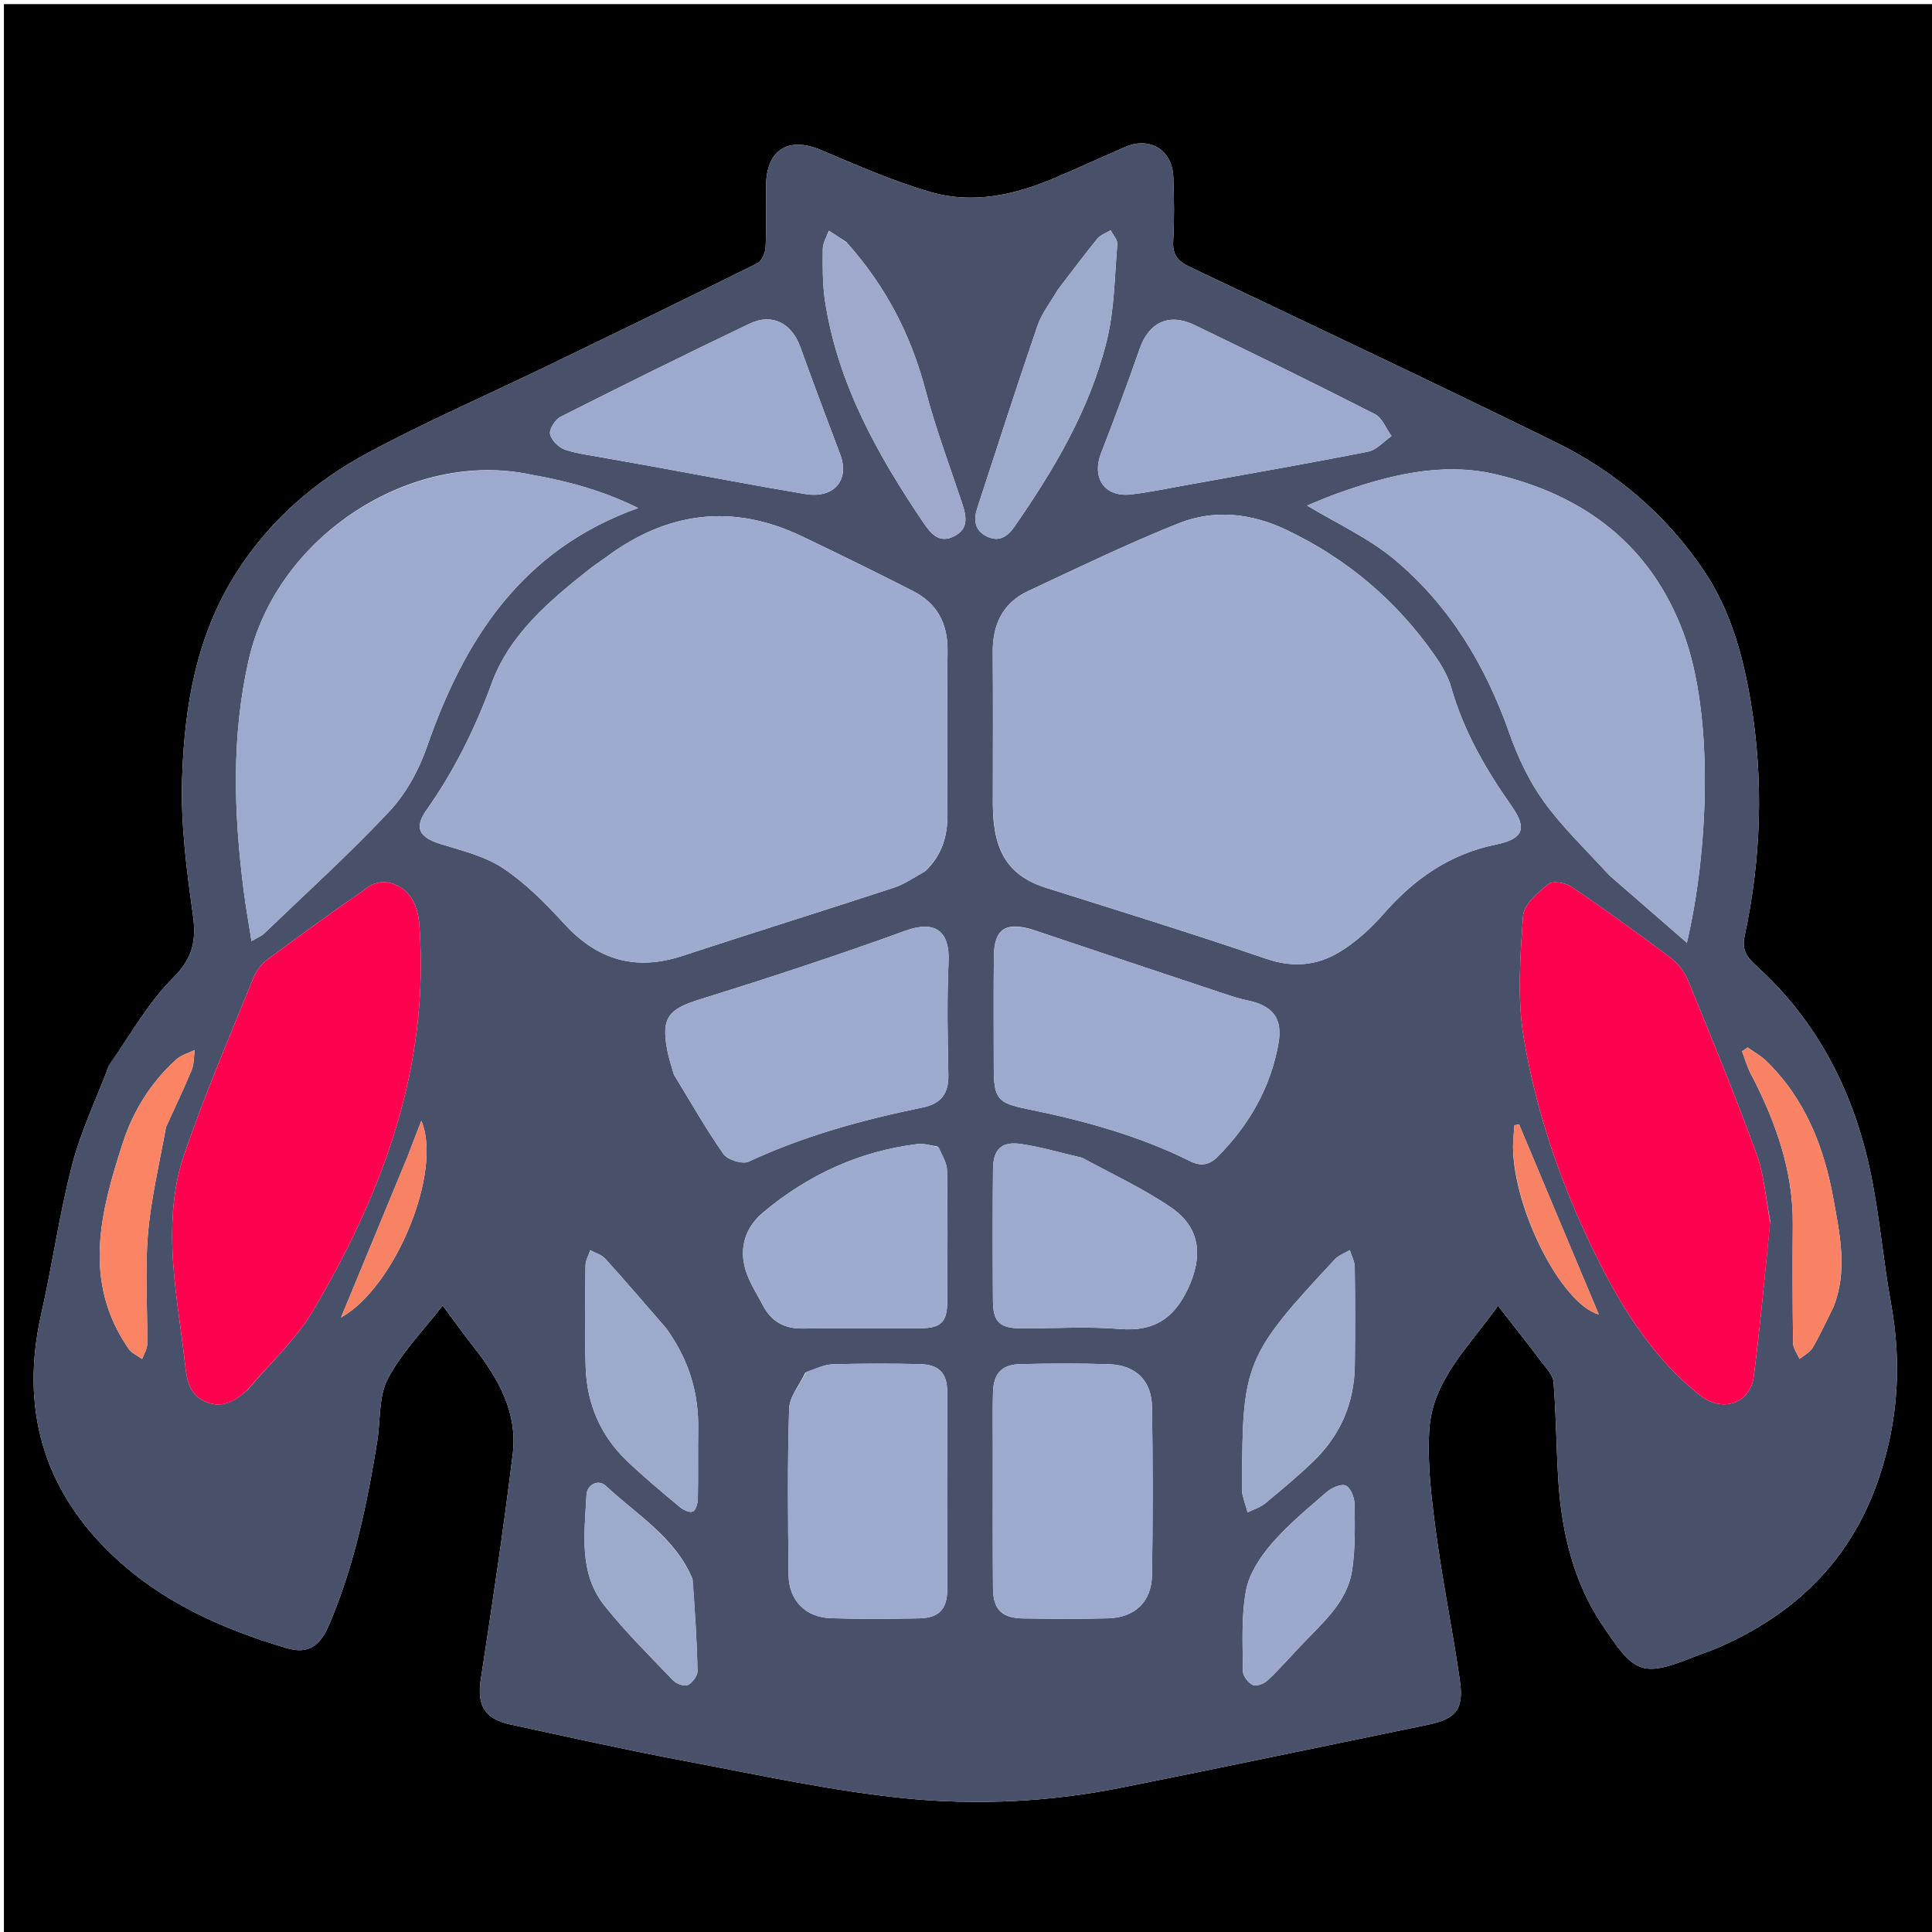 <svg version="1.1" id="Layer_1" xmlns="http://www.w3.org/2000/svg" xmlns:xlink="http://www.w3.org/1999/xlink" x="0px" y="0px"
	 width="100%" viewBox="0 0 512 512" enable-background="new 0 0 512 512" xml:space="preserve">
<path fill="#000000" opacity="1" stroke="none" 
	d="
M282,513 
	C188.023,513 94.546,513 1.034,513 
	C1.034,342.398 1.034,171.796 1.034,1.097 
	C171.561,1.097 342.121,1.097 512.841,1.097 
	C512.841,171.667 512.841,342.333 512.841,513 
	C436.129,513 359.314,513 282,513 
M28.883,282.371 
	C25.568,291.127 21.465,299.679 19.124,308.688 
	C15.74,321.709 13.887,335.119 10.924,348.26 
	C5.369,372.903 11.25,394.232 29.382,411.734 
	C42.504,424.399 58.809,431.724 76.109,436.795 
	C81.67,438.425 84.822,436.224 87.248,430.519 
	C93.886,414.908 97.323,398.463 99.991,381.818 
	C100.878,376.29 100.31,370.036 102.779,365.368 
	C106.475,358.384 112.267,352.509 117.309,345.979 
	C120.357,350.064 122.933,353.676 125.675,357.159 
	C132.193,365.44 137.203,374.502 135.884,385.322 
	C133.451,405.279 130.457,425.172 127.412,445.048 
	C126.383,451.764 128.275,455.481 135.163,456.976 
	C150.618,460.331 166.061,463.775 181.6,466.694 
	C201.196,470.374 220.772,474.715 240.564,476.637 
	C259.325,478.458 278.378,477.485 297.033,473.77 
	C324.159,468.367 351.223,462.649 378.317,457.086 
	C385.802,455.55 387.992,453.065 386.891,445.408 
	C384.992,432.207 382.287,419.119 380.525,405.903 
	C379.333,396.96 378.213,387.817 378.784,378.873 
	C379.628,365.65 389.407,356.76 396.985,346.039 
	C400.958,351.146 404.635,355.771 408.186,360.489 
	C409.557,362.31 411.539,364.271 411.705,366.295 
	C412.44,375.266 412.419,384.296 413.043,393.279 
	C413.959,406.472 417.131,419.336 424.41,430.301 
	C432.992,443.23 434.762,444.721 448.546,439.223 
	C450.537,438.429 452.592,437.786 454.565,436.951 
	C475.583,428.057 490.635,413.455 497.996,391.501 
	C503.035,376.475 503.994,361.232 501.157,345.608 
	C498.95,333.455 498.028,321.041 495.342,309.009 
	C490.742,288.406 481.261,270.248 465.358,255.874 
	C463.06,253.797 461.546,251.788 462.326,248.152 
	C466.741,227.564 467.426,206.825 463.965,186.007 
	C461.921,173.718 458.563,161.696 451.63,151.351 
	C441.707,136.545 428.322,125.079 412.34,117.236 
	C380.098,101.416 347.607,86.101 315.174,70.673 
	C312.12,69.22 310.703,67.48 310.908,63.919 
	C311.233,58.272 311.152,52.587 310.942,46.929 
	C310.673,39.697 304.679,36.089 298.079,38.99 
	C291.874,41.716 285.704,44.523 279.471,47.182 
	C268.88,51.699 257.774,54.15 246.573,50.886 
	C236.652,47.995 227.084,43.794 217.538,39.749 
	C209.011,36.136 203.165,39.627 203.022,49.002 
	C202.938,54.5 203.156,60.007 202.893,65.494 
	C202.821,66.99 201.877,69.189 200.693,69.778 
	C182.199,78.975 163.616,87.995 145.02,96.985 
	C129.268,104.601 113.198,111.613 97.775,119.842 
	C83.346,127.54 71.161,138.174 62.323,152.265 
	C51.965,168.781 48.876,187.355 48.261,206.217 
	C47.87,218.194 49.415,230.325 51.101,242.245 
	C52.076,249.136 51.188,253.836 45.909,259.101 
	C39.342,265.65 34.629,274.058 28.883,282.371 
z"/>
<path fill="#49506A" opacity="1" stroke="none" 
	d="
M28.999,282.017 
	C34.629,274.058 39.342,265.65 45.909,259.101 
	C51.188,253.836 52.076,249.136 51.101,242.245 
	C49.415,230.325 47.87,218.194 48.261,206.217 
	C48.876,187.355 51.965,168.781 62.323,152.265 
	C71.161,138.174 83.346,127.54 97.775,119.842 
	C113.198,111.613 129.268,104.601 145.02,96.985 
	C163.616,87.995 182.199,78.975 200.693,69.778 
	C201.877,69.189 202.821,66.99 202.893,65.494 
	C203.156,60.007 202.938,54.5 203.022,49.002 
	C203.165,39.627 209.011,36.136 217.538,39.749 
	C227.084,43.794 236.652,47.995 246.573,50.886 
	C257.774,54.15 268.88,51.699 279.471,47.182 
	C285.704,44.523 291.874,41.716 298.079,38.99 
	C304.679,36.089 310.673,39.697 310.942,46.929 
	C311.152,52.587 311.233,58.272 310.908,63.919 
	C310.703,67.48 312.12,69.22 315.174,70.673 
	C347.607,86.101 380.098,101.416 412.34,117.236 
	C428.322,125.079 441.707,136.545 451.63,151.351 
	C458.563,161.696 461.921,173.718 463.965,186.007 
	C467.426,206.825 466.741,227.564 462.326,248.152 
	C461.546,251.788 463.06,253.797 465.358,255.874 
	C481.261,270.248 490.742,288.406 495.342,309.009 
	C498.028,321.041 498.95,333.455 501.157,345.608 
	C503.994,361.232 503.035,376.475 497.996,391.501 
	C490.635,413.455 475.583,428.057 454.565,436.951 
	C452.592,437.786 450.537,438.429 448.546,439.223 
	C434.762,444.721 432.992,443.23 424.41,430.301 
	C417.131,419.336 413.959,406.472 413.043,393.279 
	C412.419,384.296 412.44,375.266 411.705,366.295 
	C411.539,364.271 409.557,362.31 408.186,360.489 
	C404.635,355.771 400.958,351.146 396.985,346.039 
	C389.407,356.76 379.628,365.65 378.784,378.873 
	C378.213,387.817 379.333,396.96 380.525,405.903 
	C382.287,419.119 384.992,432.207 386.891,445.408 
	C387.992,453.065 385.802,455.55 378.317,457.086 
	C351.223,462.649 324.159,468.367 297.033,473.77 
	C278.378,477.485 259.325,478.458 240.564,476.637 
	C220.772,474.715 201.196,470.374 181.6,466.694 
	C166.061,463.775 150.618,460.331 135.163,456.976 
	C128.275,455.481 126.383,451.764 127.412,445.048 
	C130.457,425.172 133.451,405.279 135.884,385.322 
	C137.203,374.502 132.193,365.44 125.675,357.159 
	C122.933,353.676 120.357,350.064 117.309,345.979 
	C112.267,352.509 106.475,358.384 102.779,365.368 
	C100.31,370.036 100.878,376.29 99.991,381.818 
	C97.323,398.463 93.886,414.908 87.248,430.519 
	C84.822,436.224 81.67,438.425 76.109,436.795 
	C58.809,431.724 42.504,424.399 29.382,411.734 
	C11.25,394.232 5.369,372.903 10.924,348.26 
	C13.887,335.119 15.74,321.709 19.124,308.688 
	C21.465,299.679 25.568,291.127 28.999,282.017 
M263.116,213.366 
	C263.183,225.813 267.394,232.18 277.223,235.282 
	C296.741,241.444 316.304,247.486 335.664,254.117 
	C342.625,256.502 348.975,255.881 354.808,252.401 
	C359.272,249.738 363.314,246.012 366.763,242.075 
	C374.815,232.881 384.257,226.309 396.374,223.827 
	C403.691,222.329 404.811,219.607 400.575,213.584 
	C393.733,203.857 387.85,193.698 384.575,182.128 
	C383.733,179.153 382.042,176.3 380.252,173.731 
	C370.141,159.212 357.049,148.139 341.079,140.495 
	C331.778,136.043 321.923,134.88 312.438,138.654 
	C298.873,144.05 285.7,150.45 272.461,156.637 
	C265.695,159.799 263.024,165.56 263.087,172.915 
	C263.2,186.076 263.117,199.238 263.116,213.366 
M245.285,230.798 
	C249.515,226.736 251.128,221.715 251.093,215.926 
	C251.005,201.441 250.95,186.954 251.113,172.47 
	C251.194,165.219 248.335,159.859 241.927,156.61 
	C232.142,151.647 222.306,146.78 212.399,142.066 
	C194.092,133.355 176.879,135.614 160.734,147.573 
	C159.263,148.662 157.709,149.645 156.274,150.778 
	C145.611,159.196 135.044,168.091 130.28,181.124 
	C125.885,193.149 120.331,204.299 113.002,214.705 
	C109.689,219.409 111.075,221.905 116.743,223.663 
	C122.421,225.425 128.511,226.883 133.339,230.099 
	C139.324,234.086 144.576,239.397 149.467,244.755 
	C158.32,254.454 168.455,257.378 180.771,253.34 
	C199.417,247.225 218.153,241.385 236.802,235.278 
	C239.586,234.366 242.102,232.637 245.285,230.798 
M426.511,231.989 
	C433.212,237.815 439.914,243.641 447.038,249.835 
	C452.65,226.057 454.41,190.012 446.124,167.736 
	C437.418,144.332 419.773,131.251 396.483,125.718 
	C382.037,122.286 367.682,125.968 353.874,130.964 
	C351.035,131.991 348.268,133.22 346.404,133.976 
	C354.202,138.701 362.623,142.516 369.474,148.219 
	C384.125,160.415 393.662,176.326 400.006,194.319 
	C402.244,200.668 405.227,207.017 409.142,212.447 
	C414.078,219.293 420.316,225.198 426.511,231.989 
M140.613,125.762 
	C109.034,119.049 73.432,141.936 65.923,174.81 
	C61.281,195.137 61.975,215.435 64.553,235.841 
	C65.103,240.2 65.888,244.529 66.649,249.41 
	C68.325,248.42 69.299,248.065 69.983,247.408 
	C81.122,236.705 92.605,226.32 103.155,215.061 
	C107.566,210.353 110.989,204.123 113.125,197.98 
	C123.071,169.377 138.269,145.684 169.11,134.633 
	C160.051,130.156 150.921,127.569 140.613,125.762 
M469.116,323.569 
	C467.939,317.564 467.513,311.284 465.438,305.607 
	C459.786,290.141 453.522,274.894 447.27,259.654 
	C446.331,257.365 444.486,255.141 442.492,253.644 
	C433.974,247.247 425.326,241.012 416.513,235.031 
	C414.924,233.953 411.523,233.338 410.369,234.265 
	C407.574,236.512 403.841,239.67 403.631,242.68 
	C402.882,253.433 402.035,264.515 403.803,275.039 
	C407.342,296.109 414.538,316.234 424.257,335.336 
	C430.872,348.338 438.816,360.42 450.376,369.67 
	C456.393,374.485 463.827,372.054 464.767,364.73 
	C466.483,351.362 467.695,337.93 469.116,323.569 
M65.678,368.283 
	C71.534,361.293 78.486,354.949 83.056,347.2 
	C101.595,315.767 113.933,282.422 111.121,245.011 
	C110.701,239.42 108.269,235.278 103.468,233.99 
	C101.824,233.548 99.428,233.825 98.061,234.768 
	C88.892,241.098 79.865,247.637 70.906,254.263 
	C69.401,255.376 68.005,257.058 67.309,258.781 
	C60.894,274.657 54.077,290.408 48.601,306.609 
	C46.122,313.944 45.447,322.237 45.658,330.049 
	C45.946,340.649 47.907,351.2 49.073,361.781 
	C49.527,365.907 50.32,369.822 54.686,371.571 
	C58.78,373.211 62.127,371.506 65.678,368.283 
M273.293,246.25 
	C266.379,244.279 263.468,246.303 263.39,253.422 
	C263.283,263.249 263.342,273.079 263.36,282.908 
	C263.375,291.108 264.263,292.302 272.337,293.935 
	C287.238,296.949 301.816,300.968 315.484,307.76 
	C318.405,309.212 320.606,308.624 322.661,306.563 
	C330.988,298.213 336.666,288.343 338.776,276.704 
	C340.024,269.821 337.343,266.517 330.46,265.081 
	C328.676,264.709 326.917,264.173 325.185,263.597 
	C308.125,257.923 291.074,252.224 273.293,246.25 
M178.588,284.774 
	C182.899,291.821 186.968,299.036 191.699,305.787 
	C192.797,307.354 196.744,308.613 198.376,307.854 
	C213.126,300.999 228.637,296.746 244.472,293.504 
	C249.384,292.499 251.43,289.83 251.327,284.798 
	C251.123,274.818 250.932,264.816 251.381,254.851 
	C251.733,247.048 248.085,243.685 239.945,246.65 
	C221.987,253.193 203.799,259.142 185.544,264.819 
	C177.193,267.416 175.173,269.645 176.825,278.253 
	C177.2,280.206 177.794,282.117 178.588,284.774 
M263.111,384.501 
	C263.115,396.651 263.049,408.801 263.153,420.949 
	C263.202,426.544 265.53,428.82 271.114,428.895 
	C278.602,428.996 286.095,429.049 293.58,428.871 
	C300.756,428.699 305.195,424.502 305.301,417.315 
	C305.519,402.507 305.517,387.691 305.298,372.882 
	C305.194,365.874 301.003,361.785 293.939,361.541 
	C286.126,361.271 278.295,361.333 270.477,361.506 
	C265.449,361.618 263.305,363.929 263.156,369.024 
	C263.016,373.846 263.117,378.676 263.111,384.501 
M213.415,363.766 
	C211.918,366.954 209.23,370.104 209.128,373.335 
	C208.664,387.981 208.833,402.651 208.974,417.31 
	C209.04,424.109 213.443,428.628 220.225,428.839 
	C228.048,429.083 235.886,429.01 243.713,428.872 
	C248.717,428.784 251.002,426.456 251.026,421.389 
	C251.109,403.896 251.106,386.403 251.029,368.911 
	C251.007,363.823 248.83,361.607 243.678,361.5 
	C236.018,361.339 228.348,361.33 220.692,361.553 
	C218.455,361.618 216.247,362.691 213.415,363.766 
M286.648,306.787 
	C281.316,305.552 276.035,303.986 270.64,303.178 
	C265.42,302.396 263.204,304.548 263.156,309.878 
	C263.05,321.52 263.066,333.165 263.145,344.807 
	C263.182,350.269 264.925,351.972 270.328,352.012 
	C279.143,352.077 288.006,351.469 296.762,352.191 
	C305.718,352.929 311.067,349.489 314.819,341.535 
	C318.882,332.92 318.131,325.287 310.304,319.96 
	C303.079,315.041 295.063,311.284 286.648,306.787 
M248.47,303.831 
	C246.696,303.595 244.873,302.971 243.154,303.182 
	C227.716,305.079 214.138,311.36 202.27,321.278 
	C197.542,325.229 195.794,330.622 197.579,336.563 
	C198.565,339.846 200.571,342.829 202.169,345.92 
	C204.366,350.169 207.802,352.133 212.671,352.068 
	C222.974,351.929 233.281,352.063 243.585,352.013 
	C249.464,351.985 251.016,350.473 251.046,344.658 
	C251.106,333.19 251.154,321.72 250.978,310.254 
	C250.947,308.266 249.794,306.296 248.47,303.831 
M317.502,127.997 
	C332.549,125.268 347.622,122.663 362.618,119.674 
	C364.851,119.229 366.725,116.979 368.765,115.563 
	C367.326,113.584 366.323,110.752 364.38,109.761 
	C348.535,101.676 332.552,93.857 316.529,86.126 
	C309.755,82.857 304.469,85.448 302.029,92.422 
	C298.796,101.661 295.396,110.847 291.84,119.967 
	C289.199,126.74 292.723,131.897 299.949,131.014 
	C305.551,130.329 311.084,129.091 317.502,127.997 
M161.879,121.653 
	C165.48,122.29 169.084,122.915 172.682,123.568 
	C186.257,126.033 199.807,128.65 213.414,130.923 
	C221.076,132.202 225.23,127.174 222.649,120.386 
	C219.052,110.926 215.52,101.439 212.074,91.923 
	C209.805,85.657 204.654,82.914 198.671,85.769 
	C181.868,93.788 165.185,102.064 148.565,110.457 
	C147.133,111.18 145.504,113.729 145.778,115.054 
	C146.118,116.692 148.12,118.646 149.818,119.204 
	C153.418,120.386 157.286,120.752 161.879,121.653 
M176.539,351.993 
	C171.187,345.844 165.893,339.643 160.43,333.594 
	C159.451,332.511 157.772,332.061 156.415,331.319 
	C155.979,332.675 155.181,334.027 155.166,335.388 
	C155.068,344.371 154.928,353.363 155.21,362.34 
	C155.515,372.047 159.163,380.514 166.235,387.249 
	C170.688,391.49 175.433,395.431 180.153,399.38 
	C181.067,400.144 182.718,400.931 183.583,400.586 
	C184.369,400.273 184.911,398.444 184.936,397.269 
	C185.069,391.116 184.919,384.956 185.027,378.802 
	C185.196,369.162 182.595,360.412 176.539,351.993 
M329.183,393.304 
	C329.184,394.137 329.038,395.004 329.218,395.797 
	C329.6,397.48 330.152,399.124 330.634,400.785 
	C332.194,400.012 333.967,399.497 335.275,398.418 
	C339.642,394.815 344.003,391.175 348.074,387.247 
	C355.236,380.334 358.926,371.772 359.039,361.789 
	C359.137,353.125 359.138,344.458 359.02,335.795 
	C358.999,334.288 358.17,332.792 357.714,331.291 
	C356.377,332.096 354.766,332.646 353.743,333.743 
	C330.029,359.182 329.181,361.248 329.183,393.304 
M224.262,64.125 
	C222.721,63.122 221.18,62.119 219.639,61.115 
	C219.079,62.748 218.061,64.378 218.047,66.015 
	C218.008,70.655 217.952,75.364 218.661,79.928 
	C222.066,101.834 232.604,120.625 244.805,138.652 
	C246.805,141.607 249.051,144.113 252.963,142.059 
	C256.83,140.029 256.073,136.716 254.963,133.366 
	C251.672,123.426 247.958,113.593 245.293,103.485 
	C241.44,88.866 234.828,75.905 224.262,64.125 
M280.293,76.831 
	C278.476,79.989 276.098,82.954 274.937,86.337 
	C269.439,102.366 264.264,118.507 258.995,134.615 
	C257.958,137.784 258.239,140.62 261.631,142.217 
	C264.825,143.721 267.064,142.142 268.827,139.599 
	C279.396,124.357 288.842,108.439 293.306,90.296 
	C295.34,82.029 295.379,73.258 296.095,64.697 
	C296.193,63.528 294.963,62.247 294.348,61.018 
	C293.152,61.747 291.649,62.225 290.814,63.248 
	C287.346,67.497 284.08,71.91 280.293,76.831 
M344.683,436.192 
	C350.354,430.151 357.122,424.681 358.367,415.867 
	C359.175,410.148 359.065,404.269 358.958,398.469 
	C358.927,396.774 357.859,394.168 356.605,393.681 
	C355.307,393.177 352.847,394.324 351.521,395.472 
	C346.493,399.821 341.305,404.108 336.99,409.118 
	C333.953,412.644 331.02,417.08 330.205,421.507 
	C328.928,428.446 329.341,435.721 329.381,442.852 
	C329.388,444.145 330.785,445.964 332.012,446.544 
	C332.941,446.984 334.962,446.209 335.902,445.335 
	C338.82,442.623 341.455,439.606 344.683,436.192 
M183.478,418.319 
	C178.846,407.37 168.785,401.425 160.594,393.805 
	C158.458,391.819 155.557,393.544 155.426,396.193 
	C154.927,406.259 153.286,416.824 160.174,425.486 
	C165.742,432.488 172.161,438.823 178.358,445.306 
	C179.227,446.215 181.313,446.986 182.249,446.553 
	C183.464,445.99 184.869,444.143 184.845,442.874 
	C184.697,434.936 184.173,427.004 183.478,418.319 
M485.92,346.274 
	C489.666,336.759 487.585,327.192 485.876,317.732 
	C483.379,303.907 478.375,291.162 468.024,281.126 
	C466.597,279.742 464.777,278.764 463.139,277.598 
	C462.647,277.948 462.155,278.298 461.663,278.647 
	C462.429,280.628 463.018,282.701 463.99,284.574 
	C470.505,297.117 475.23,310.122 475.106,324.522 
	C475.016,335.004 475.033,345.488 475.185,355.968 
	C475.205,357.362 476.301,358.741 476.899,360.127 
	C478.073,359.16 479.619,358.414 480.348,357.184 
	C482.293,353.901 483.887,350.409 485.92,346.274 
M44.011,298.631 
	C46.286,293.639 48.673,288.692 50.771,283.626 
	C51.444,282 51.351,280.057 51.609,278.26 
	C49.943,279.092 47.986,279.606 46.66,280.812 
	C39.986,286.877 35.287,294.406 32.542,302.885 
	C26.616,321.186 21.77,339.627 34.087,357.444 
	C34.893,358.611 36.45,359.259 37.657,360.148 
	C38.13,358.848 39,357.551 39.013,356.246 
	C39.109,346.588 38.407,336.877 39.191,327.283 
	C39.956,317.918 42.183,308.672 44.011,298.631 
M108.028,306.474 
	C102.278,320.372 96.528,334.27 90.371,349.151 
	C104.767,341.146 117.35,310.374 111.657,297.026 
	C110.322,300.456 109.294,303.094 108.028,306.474 
M400.963,303.719 
	C400.993,320.152 413.595,345.407 423.693,348.351 
	C416.563,331.347 409.571,314.671 402.579,297.995 
	C402.164,298.062 401.749,298.128 401.334,298.195 
	C401.21,299.733 401.087,301.272 400.963,303.719 
z"/>
<path fill="#9FABCE" opacity="1" stroke="none" 
	d="
M263.116,212.883 
	C263.117,199.238 263.2,186.076 263.087,172.915 
	C263.024,165.56 265.695,159.799 272.461,156.637 
	C285.7,150.45 298.873,144.05 312.438,138.654 
	C321.923,134.88 331.778,136.043 341.079,140.495 
	C357.049,148.139 370.141,159.212 380.252,173.731 
	C382.042,176.3 383.733,179.153 384.575,182.128 
	C387.85,193.698 393.733,203.857 400.575,213.584 
	C404.811,219.607 403.691,222.329 396.374,223.827 
	C384.257,226.309 374.815,232.881 366.763,242.075 
	C363.314,246.012 359.272,249.738 354.808,252.401 
	C348.975,255.881 342.625,256.502 335.664,254.117 
	C316.304,247.486 296.741,241.444 277.223,235.282 
	C267.394,232.18 263.183,225.813 263.116,212.883 
z"/>
<path fill="#9FABCE" opacity="1" stroke="none" 
	d="
M245.013,231.042 
	C242.102,232.637 239.586,234.366 236.802,235.278 
	C218.153,241.385 199.417,247.225 180.771,253.34 
	C168.455,257.378 158.32,254.454 149.467,244.755 
	C144.576,239.397 139.324,234.086 133.339,230.099 
	C128.511,226.883 122.421,225.425 116.743,223.663 
	C111.075,221.905 109.689,219.409 113.002,214.705 
	C120.331,204.299 125.885,193.149 130.28,181.124 
	C135.044,168.091 145.611,159.196 156.274,150.778 
	C157.709,149.645 159.263,148.662 160.734,147.573 
	C176.879,135.614 194.092,133.355 212.399,142.066 
	C222.306,146.78 232.142,151.647 241.927,156.61 
	C248.335,159.859 251.194,165.219 251.113,172.47 
	C250.95,186.954 251.005,201.441 251.093,215.926 
	C251.128,221.715 249.515,226.736 245.013,231.042 
z"/>
<path fill="#9EAACD" opacity="1" stroke="none" 
	d="
M426.252,231.749 
	C420.316,225.198 414.078,219.293 409.142,212.447 
	C405.227,207.017 402.244,200.668 400.006,194.319 
	C393.662,176.326 384.125,160.415 369.474,148.219 
	C362.623,142.516 354.202,138.701 346.404,133.976 
	C348.268,133.22 351.035,131.991 353.874,130.964 
	C367.682,125.968 382.037,122.286 396.483,125.718 
	C419.773,131.251 437.418,144.332 446.124,167.736 
	C454.41,190.012 452.65,226.057 447.038,249.835 
	C439.914,243.641 433.212,237.815 426.252,231.749 
z"/>
<path fill="#9EAACD" opacity="1" stroke="none" 
	d="
M141.048,125.83 
	C150.921,127.569 160.051,130.156 169.11,134.633 
	C138.269,145.684 123.071,169.377 113.125,197.98 
	C110.989,204.123 107.566,210.353 103.155,215.061 
	C92.605,226.32 81.122,236.705 69.983,247.408 
	C69.299,248.065 68.325,248.42 66.649,249.41 
	C65.888,244.529 65.103,240.2 64.553,235.841 
	C61.975,215.435 61.281,195.137 65.923,174.81 
	C73.432,141.936 109.034,119.049 141.048,125.83 
z"/>
<path fill="#FE014F" opacity="1" stroke="none" 
	d="
M469.117,324.047 
	C467.695,337.93 466.483,351.362 464.767,364.73 
	C463.827,372.054 456.393,374.485 450.376,369.67 
	C438.816,360.42 430.872,348.338 424.257,335.336 
	C414.538,316.234 407.342,296.109 403.803,275.039 
	C402.035,264.515 402.882,253.433 403.631,242.68 
	C403.841,239.67 407.574,236.512 410.369,234.265 
	C411.523,233.338 414.924,233.953 416.513,235.031 
	C425.326,241.012 433.974,247.247 442.492,253.644 
	C444.486,255.141 446.331,257.365 447.27,259.654 
	C453.522,274.894 459.786,290.141 465.438,305.607 
	C467.513,311.284 467.939,317.564 469.117,324.047 
z"/>
<path fill="#FE014F" opacity="1" stroke="none" 
	d="
M65.398,368.521 
	C62.127,371.506 58.78,373.211 54.686,371.571 
	C50.32,369.822 49.527,365.907 49.073,361.781 
	C47.907,351.2 45.946,340.649 45.658,330.049 
	C45.447,322.237 46.122,313.944 48.601,306.609 
	C54.077,290.408 60.894,274.657 67.309,258.781 
	C68.005,257.058 69.401,255.376 70.906,254.263 
	C79.865,247.637 88.892,241.098 98.061,234.768 
	C99.428,233.825 101.824,233.548 103.468,233.99 
	C108.269,235.278 110.701,239.42 111.121,245.011 
	C113.933,282.422 101.595,315.767 83.056,347.2 
	C78.486,354.949 71.534,361.293 65.398,368.521 
z"/>
<path fill="#9EAACD" opacity="1" stroke="none" 
	d="
M273.656,246.392 
	C291.074,252.224 308.125,257.923 325.185,263.597 
	C326.917,264.173 328.676,264.709 330.46,265.081 
	C337.343,266.517 340.024,269.821 338.776,276.704 
	C336.666,288.343 330.988,298.213 322.661,306.563 
	C320.606,308.624 318.405,309.212 315.484,307.76 
	C301.816,300.968 287.238,296.949 272.337,293.935 
	C264.263,292.302 263.375,291.108 263.36,282.908 
	C263.342,273.079 263.283,263.249 263.39,253.422 
	C263.468,246.303 266.379,244.279 273.656,246.392 
z"/>
<path fill="#9EAACD" opacity="1" stroke="none" 
	d="
M178.437,284.411 
	C177.794,282.117 177.2,280.206 176.825,278.253 
	C175.173,269.645 177.193,267.416 185.544,264.819 
	C203.799,259.142 221.987,253.193 239.945,246.65 
	C248.085,243.685 251.733,247.048 251.381,254.851 
	C250.932,264.816 251.123,274.818 251.327,284.798 
	C251.43,289.83 249.384,292.499 244.472,293.504 
	C228.637,296.746 213.126,300.999 198.376,307.854 
	C196.744,308.613 192.797,307.354 191.699,305.787 
	C186.968,299.036 182.899,291.821 178.437,284.411 
z"/>
<path fill="#9EAACD" opacity="1" stroke="none" 
	d="
M263.111,384.002 
	C263.117,378.676 263.016,373.846 263.156,369.024 
	C263.305,363.929 265.449,361.618 270.477,361.506 
	C278.295,361.333 286.126,361.271 293.939,361.541 
	C301.003,361.785 305.194,365.874 305.298,372.882 
	C305.517,387.691 305.519,402.507 305.301,417.315 
	C305.195,424.502 300.756,428.699 293.58,428.871 
	C286.095,429.049 278.602,428.996 271.114,428.895 
	C265.53,428.82 263.202,426.544 263.153,420.949 
	C263.049,408.801 263.115,396.651 263.111,384.002 
z"/>
<path fill="#9EAACD" opacity="1" stroke="none" 
	d="
M213.721,363.534 
	C216.247,362.691 218.455,361.618 220.692,361.553 
	C228.348,361.33 236.018,361.339 243.678,361.5 
	C248.83,361.607 251.007,363.823 251.029,368.911 
	C251.106,386.403 251.109,403.896 251.026,421.389 
	C251.002,426.456 248.717,428.784 243.713,428.872 
	C235.886,429.01 228.048,429.083 220.225,428.839 
	C213.443,428.628 209.04,424.109 208.974,417.31 
	C208.833,402.651 208.664,387.981 209.128,373.335 
	C209.23,370.104 211.918,366.954 213.721,363.534 
z"/>
<path fill="#9EAACD" opacity="1" stroke="none" 
	d="
M287.022,306.901 
	C295.063,311.284 303.079,315.041 310.304,319.96 
	C318.131,325.287 318.882,332.92 314.819,341.535 
	C311.067,349.489 305.718,352.929 296.762,352.191 
	C288.006,351.469 279.143,352.077 270.328,352.012 
	C264.925,351.972 263.182,350.269 263.145,344.807 
	C263.066,333.165 263.05,321.52 263.156,309.878 
	C263.204,304.548 265.42,302.396 270.64,303.178 
	C276.035,303.986 281.316,305.552 287.022,306.901 
z"/>
<path fill="#9FABCE" opacity="1" stroke="none" 
	d="
M248.815,304.074 
	C249.794,306.296 250.947,308.266 250.978,310.254 
	C251.154,321.72 251.106,333.19 251.046,344.658 
	C251.016,350.473 249.464,351.985 243.585,352.013 
	C233.281,352.063 222.974,351.929 212.671,352.068 
	C207.802,352.133 204.366,350.169 202.169,345.92 
	C200.571,342.829 198.565,339.846 197.579,336.563 
	C195.794,330.622 197.542,325.229 202.27,321.278 
	C214.138,311.36 227.716,305.079 243.154,303.182 
	C244.873,302.971 246.696,303.595 248.815,304.074 
z"/>
<path fill="#9EAACD" opacity="1" stroke="none" 
	d="
M317.075,128.048 
	C311.084,129.091 305.551,130.329 299.949,131.014 
	C292.723,131.897 289.199,126.74 291.84,119.967 
	C295.396,110.847 298.796,101.661 302.029,92.422 
	C304.469,85.448 309.755,82.857 316.529,86.126 
	C332.552,93.857 348.535,101.676 364.38,109.761 
	C366.323,110.752 367.326,113.584 368.765,115.563 
	C366.725,116.979 364.851,119.229 362.618,119.674 
	C347.622,122.663 332.549,125.268 317.075,128.048 
z"/>
<path fill="#9EAACD" opacity="1" stroke="none" 
	d="
M161.461,121.552 
	C157.286,120.752 153.418,120.386 149.818,119.204 
	C148.12,118.646 146.118,116.692 145.778,115.054 
	C145.504,113.729 147.133,111.18 148.565,110.457 
	C165.185,102.064 181.868,93.788 198.671,85.769 
	C204.654,82.914 209.805,85.657 212.074,91.923 
	C215.52,101.439 219.052,110.926 222.649,120.386 
	C225.23,127.174 221.076,132.202 213.414,130.923 
	C199.807,128.65 186.257,126.033 172.682,123.568 
	C169.084,122.915 165.48,122.29 161.461,121.552 
z"/>
<path fill="#9EAACC" opacity="1" stroke="none" 
	d="
M176.752,352.284 
	C182.595,360.412 185.196,369.162 185.027,378.802 
	C184.919,384.956 185.069,391.116 184.936,397.269 
	C184.911,398.444 184.369,400.273 183.583,400.586 
	C182.718,400.931 181.067,400.144 180.153,399.38 
	C175.433,395.431 170.688,391.49 166.235,387.249 
	C159.163,380.514 155.515,372.047 155.21,362.34 
	C154.928,353.363 155.068,344.371 155.166,335.388 
	C155.181,334.027 155.979,332.675 156.415,331.319 
	C157.772,332.061 159.451,332.511 160.43,333.594 
	C165.893,339.643 171.187,345.844 176.752,352.284 
z"/>
<path fill="#9EAACC" opacity="1" stroke="none" 
	d="
M329.183,392.827 
	C329.181,361.248 330.029,359.182 353.743,333.743 
	C354.766,332.646 356.377,332.096 357.714,331.291 
	C358.17,332.792 358.999,334.288 359.02,335.795 
	C359.138,344.458 359.137,353.125 359.039,361.789 
	C358.926,371.772 355.236,380.334 348.074,387.247 
	C344.003,391.175 339.642,394.815 335.275,398.418 
	C333.967,399.497 332.194,400.012 330.634,400.785 
	C330.152,399.124 329.6,397.48 329.218,395.797 
	C329.038,395.004 329.184,394.137 329.183,392.827 
z"/>
<path fill="#9EA9CC" opacity="1" stroke="none" 
	d="
M224.49,64.414 
	C234.828,75.905 241.44,88.866 245.293,103.485 
	C247.958,113.593 251.672,123.426 254.963,133.366 
	C256.073,136.716 256.83,140.029 252.963,142.059 
	C249.051,144.113 246.805,141.607 244.805,138.652 
	C232.604,120.625 222.066,101.834 218.661,79.928 
	C217.952,75.364 218.008,70.655 218.047,66.015 
	C218.061,64.378 219.079,62.748 219.639,61.115 
	C221.18,62.119 222.721,63.122 224.49,64.414 
z"/>
<path fill="#9EAACC" opacity="1" stroke="none" 
	d="
M280.517,76.547 
	C284.08,71.91 287.346,67.497 290.814,63.248 
	C291.649,62.225 293.152,61.747 294.348,61.018 
	C294.963,62.247 296.193,63.528 296.095,64.697 
	C295.379,73.258 295.34,82.029 293.306,90.296 
	C288.842,108.439 279.396,124.357 268.827,139.599 
	C267.064,142.142 264.825,143.721 261.631,142.217 
	C258.239,140.62 257.958,137.784 258.995,134.615 
	C264.264,118.507 269.439,102.366 274.937,86.337 
	C276.098,82.954 278.476,79.989 280.517,76.547 
z"/>
<path fill="#9DA9CC" opacity="1" stroke="none" 
	d="
M344.441,436.45 
	C341.455,439.606 338.82,442.623 335.902,445.335 
	C334.962,446.209 332.941,446.984 332.012,446.544 
	C330.785,445.964 329.388,444.145 329.381,442.852 
	C329.341,435.721 328.928,428.446 330.205,421.507 
	C331.02,417.08 333.953,412.644 336.99,409.118 
	C341.305,404.108 346.493,399.821 351.521,395.472 
	C352.847,394.324 355.307,393.177 356.605,393.681 
	C357.859,394.168 358.927,396.774 358.958,398.469 
	C359.065,404.269 359.175,410.148 358.367,415.867 
	C357.122,424.681 350.354,430.151 344.441,436.45 
z"/>
<path fill="#9EAACC" opacity="1" stroke="none" 
	d="
M183.626,418.695 
	C184.173,427.004 184.697,434.936 184.845,442.874 
	C184.869,444.143 183.464,445.99 182.249,446.553 
	C181.313,446.986 179.227,446.215 178.358,445.306 
	C172.161,438.823 165.742,432.488 160.174,425.486 
	C153.286,416.824 154.927,406.259 155.426,396.193 
	C155.557,393.544 158.458,391.819 160.594,393.805 
	C168.785,401.425 178.846,407.37 183.626,418.695 
z"/>
<path fill="#F98364" opacity="1" stroke="none" 
	d="
M485.77,346.637 
	C483.887,350.409 482.293,353.901 480.348,357.184 
	C479.619,358.414 478.073,359.16 476.899,360.127 
	C476.301,358.741 475.205,357.362 475.185,355.968 
	C475.033,345.488 475.016,335.004 475.106,324.522 
	C475.23,310.122 470.505,297.117 463.99,284.574 
	C463.018,282.701 462.429,280.628 461.663,278.647 
	C462.155,278.298 462.647,277.948 463.139,277.598 
	C464.777,278.764 466.597,279.742 468.024,281.126 
	C478.375,291.162 483.379,303.907 485.876,317.732 
	C487.585,327.192 489.666,336.759 485.77,346.637 
z"/>
<path fill="#FA8464" opacity="1" stroke="none" 
	d="
M43.89,299.003 
	C42.183,308.672 39.956,317.918 39.191,327.283 
	C38.407,336.877 39.109,346.588 39.013,356.246 
	C39,357.551 38.13,358.848 37.657,360.148 
	C36.45,359.259 34.893,358.611 34.087,357.444 
	C21.77,339.627 26.616,321.186 32.542,302.885 
	C35.287,294.406 39.986,286.877 46.66,280.812 
	C47.986,279.606 49.943,279.092 51.609,278.26 
	C51.351,280.057 51.444,282 50.771,283.626 
	C48.673,288.692 46.286,293.639 43.89,299.003 
z"/>
<path fill="#F88364" opacity="1" stroke="none" 
	d="
M108.147,306.104 
	C109.294,303.094 110.322,300.456 111.657,297.026 
	C117.35,310.374 104.767,341.146 90.371,349.151 
	C96.528,334.27 102.278,320.372 108.147,306.104 
z"/>
<path fill="#F88364" opacity="1" stroke="none" 
	d="
M400.963,303.264 
	C401.087,301.272 401.21,299.733 401.334,298.195 
	C401.749,298.128 402.164,298.062 402.579,297.995 
	C409.571,314.671 416.563,331.347 423.693,348.351 
	C413.595,345.407 400.993,320.152 400.963,303.264 
z"/>
</svg>